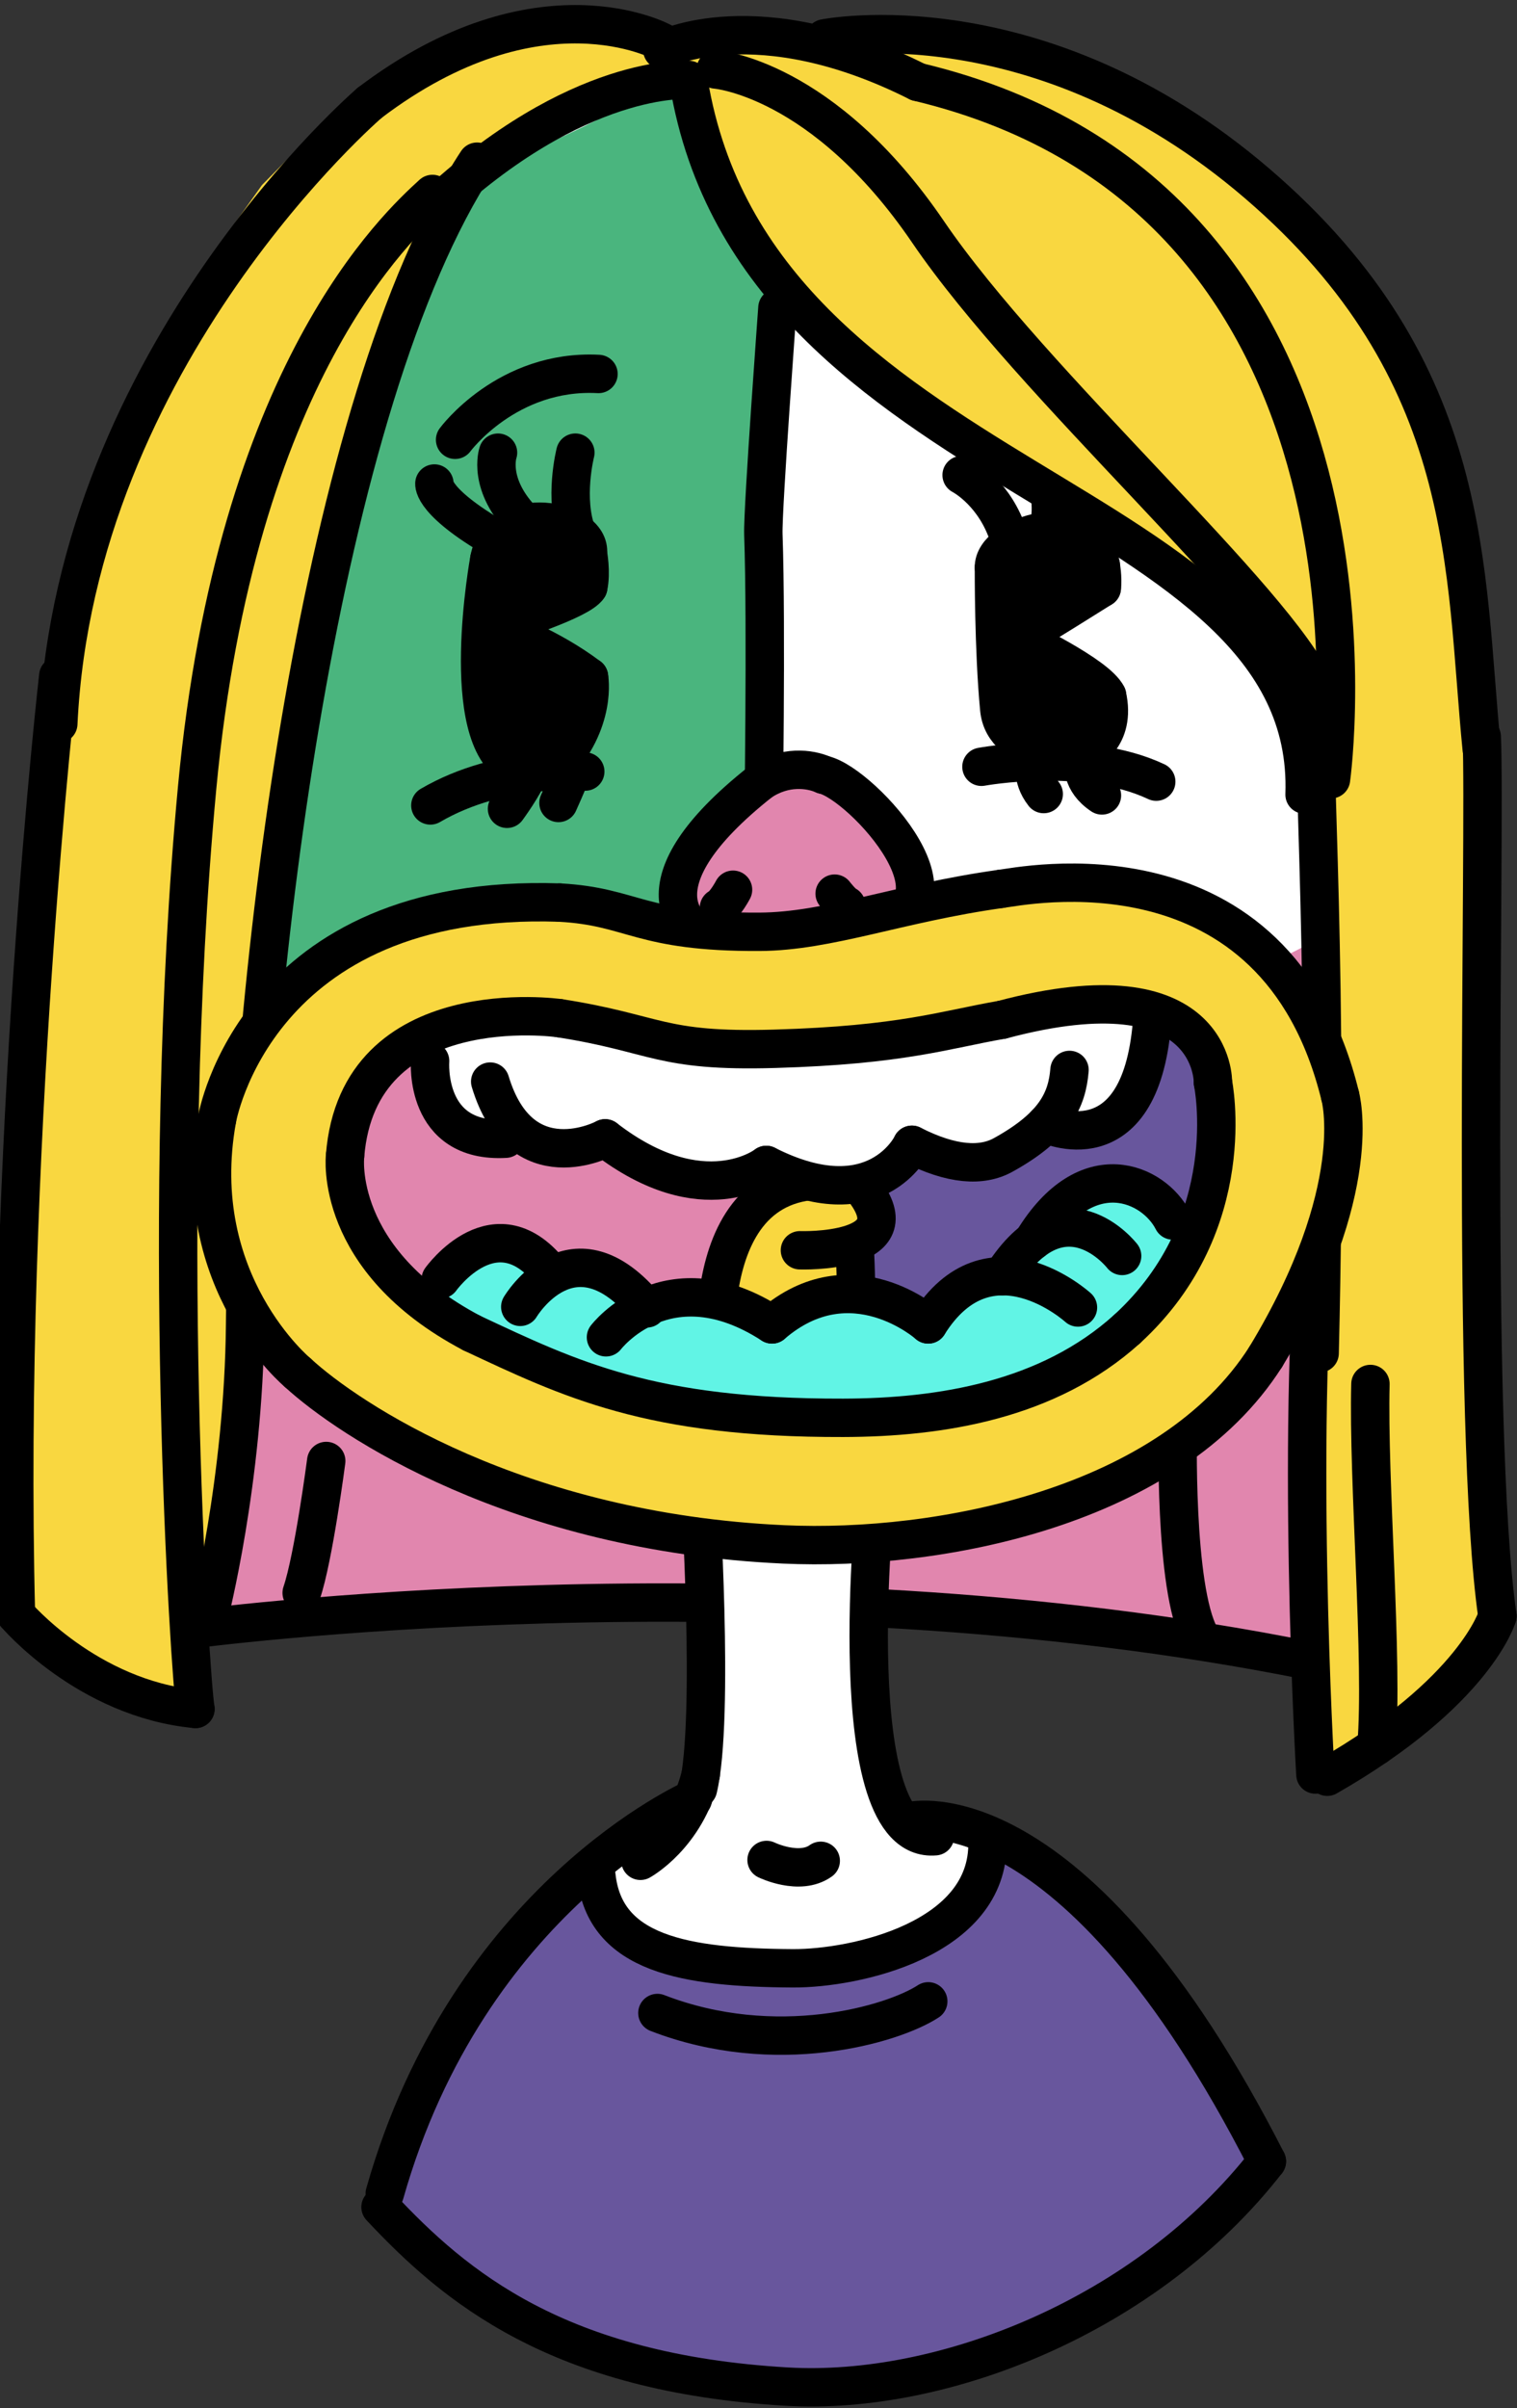 <svg version="1.1" xmlns="http://www.w3.org/2000/svg" xmlns:xlink="http://www.w3.org/1999/xlink" x="0px" y="0px"
	 viewBox="0 0 336 533.333" style="enable-background:new 0 0 336 533.333;" xml:space="preserve">
<rect x="0" y="0" width="336" height="533.333" fill="#333333" stroke="none"/>
<g id="n3601">
	<g>
		<polygon style="fill-rule:evenodd;clip-rule:evenodd;fill:#F9D740;" points="41.38,350.487 48.16,351.39 50.376,340.073 
			52.433,325.021 53.771,308.932 54.335,289.345 54.964,266.485 56.199,242.994 57.931,220.243 60.642,193.652 64.068,167.703 
			68.045,143.676 72.423,122.087 77.812,100.386 82.896,83.569 91.548,61.053 95.857,52.133 89.972,49.809 83.632,56.753 
			74.726,67.351 65.927,82.832 59.507,98.029 54.851,113.667 50.629,129.669 48.05,143.385 44.757,164.071 42.939,182.633 
			41.843,197.333 40.937,212.968 40.129,232.553 39.587,256.037 39.455,278.228 39.66,300.415 40,316.085 40.472,331.083 
			40.879,341.196 41.38,350.487 		"/>
		<path style="fill-rule:evenodd;clip-rule:evenodd;fill:#E186AE;" d="M61.746,184.579l-1.703,14.341l-1.564,15.959l-1.793,20.984
			l-1.104,18.877l-0.744,15.037l-0.502,19.569l-0.564,19.587l-1.338,16.089l-1.512,11.622L48.16,351.39l-6.719,0.262l0.252,9.285
			l17.801-2.342l30.059-2.814l30.377-1.699l33.828-0.595l26.994,0.537l29.748,1.709l27.588,2.732l20.332,2.796l13.648,2.286
			l18.125,1.856l-0.531-21.253l-0.059-30.665l0.892-25.931l1.863-26.625l0.58-21.834l0.586-25.807l0.246-18.942l-0.033-10.925
			c0,0-29.401-19.049-87.438-15.792c-10.86,0.609-45.267,3.906-56.814,3.675C118.142,170.673,92.35,195.526,61.746,184.579
			L61.746,184.579z"/>
		<path style="fill-rule:evenodd;clip-rule:evenodd;fill:#FFFFFF;" d="M155.412,18.702L155.412,18.702l6.947,49.256l101.718,2.519
			l24.579,98.555l1.494,14.264l0.555,19.465l0.033,5.828c0,0-39.041,22.092-85.857,24.986c-12.095,0.747-16.604,9.242-22.805,9.731
			c-11.638,0.918-16.119-6.126-28.645-6.876c-5.712-0.342-4.978-2.107-20.323-2.12c-24.722-0.021-85.677,44.12-74.361-24.387
			c-5.698,34.498,2.727-22.475,2.727-22.475l3.572-24.52l5.453-30.207l5.111-22.801l6.957-24.88l5.982-17.042l9.314-20.111
			l-2.635-2.931c0,0,5.316-4.12,7.441-5.967c2.127-1.847,16.353-10.662,16.353-10.662l10.787-4.013l14.059-2.962l6.291-0.398
			L155.412,18.702L155.412,18.702z"/>
		<g>
			<defs>
				<polygon id="SVGID_1_" points="54.008,291.957 58.426,283.273 67.344,271.737 81.943,263.056 93.252,256.51 109.412,254.936 
					124.033,256.943 135.568,257.754 130.17,240.944 134.273,226.562 145.919,213.927 161.55,203.11 173.381,201.036 
					184.845,207.629 198.937,221.46 206.536,234.967 209.535,243.929 205.618,253.019 206.261,256.752 220.893,253.399 
					236.211,251.996 254.478,253.858 270.491,260.199 280.437,267.856 289.346,279.239 294.164,288.867 297.631,284.144 
					296.35,269.658 291.477,253.973 285.857,244.924 289.707,228.089 293.555,200.803 294.804,172.579 293.466,147.993 
					289.437,123.124 281.629,96.965 270.646,73.652 257.036,53.898 236.735,35.35 214.677,24.6 192.239,20.226 170.43,28.096 
					147.763,18.763 129.245,28.05 109.458,37.47 99.763,49.429 88.548,67.997 81.763,99.429 73.068,126.148 67.793,147.702 
					67.097,169.429 64.068,189.532 63.763,208.096 60.042,225.398 60.43,244.096 55.209,254.309 53.799,263.457 56.199,276.037 
					54.43,286.096 54.008,291.957 				"/>
			</defs>
			<clipPath id="SVGID_2_">
				<use xlink:href="#SVGID_1_"  style="overflow:visible;"/>
			</clipPath>
			<path style="clip-path:url(#SVGID_2_);fill-rule:evenodd;clip-rule:evenodd;fill:#4AB57E;" d="M56.539,231.853
				c0,0,3.149-27.71,6.927-54.789c3.779-27.08,13.855-97.613,29.599-122.174S115.737,25.92,134,20.252s17.004-8.187,20.782,3.779
				s20.152,44.083,20.152,44.083l-5.038,91.945l0.63,48.492l-64.866,6.298L56.539,231.853z"/>
		</g>
		<path style="fill-rule:evenodd;clip-rule:evenodd;fill:#E186AE;" d="M65.363,280.076c0,0-13.5-17.5-4.5-32.5c9-15,19-28,43.5-34
			s73,2.5,73,2.5l0.5,114.5c0,0-31.5-0.5-53.5-11.5S65.363,280.076,65.363,280.076z"/>
		<path style="fill-rule:evenodd;clip-rule:evenodd;fill:#68569D;" d="M214.363,326.576c9.5-1.5,49.5-1,62-35.5s19.5-44.5,6.5-60.5
			s-25.5-26.5-58-20.5s-49.5,6.5-49.5,6.5l2.5,114L214.363,326.576z"/>
		
			<path style="fill-rule:evenodd;clip-rule:evenodd;fill:none;stroke:#000000;stroke-width:8.504;stroke-linecap:round;stroke-linejoin:round;stroke-miterlimit:22.926;" d="
			M172.185,68.266c0.201-2.583-3.304,44.555-3.108,50.08c0.715,20.222,0,65.786,0,65.786"/>
		
			<path style="fill:none;stroke:#000000;stroke-width:8.504;stroke-linecap:round;stroke-linejoin:round;stroke-miterlimit:22.926;" d="
			M41.693,360.937c0,0,128.184-17.387,248.559,6.929"/>
		
			<path style="fill:none;stroke:#000000;stroke-width:8.504;stroke-linecap:round;stroke-linejoin:round;stroke-miterlimit:22.926;" d="
			M260.88,315.895c0,0-0.92,35.854,4.977,46.567"/>
		
			<path style="fill:none;stroke:#000000;stroke-width:8.504;stroke-linecap:round;stroke-linejoin:round;stroke-miterlimit:22.926;" d="
			M72.255,323.565c0,0-2.812,21.542-5.438,29.212"/>
		<g>
			<polygon style="fill-rule:evenodd;clip-rule:evenodd;" points="111.931,168.314 109.394,164.762 107.466,158.967 
				106.487,151.449 106.373,143.593 106.956,134.487 107.945,126.504 109.467,120.736 112.419,117.498 118.844,115.546 
				126.239,117.045 129.379,119.553 130.368,123.517 130.479,128.964 128.095,131.781 119.838,135.432 112.661,137.923 
				112.916,140.203 118.984,142.904 125.71,146.638 130.458,149.892 130.44,154.812 129.183,159.894 127.371,163.817 
				123.714,168.941 120.54,170.931 116.981,171.299 111.931,168.314 			"/>
			<polygon style="fill-rule:evenodd;clip-rule:evenodd;" points="220.402,141.357 220.223,134.28 220.151,127.288 221.303,122.613 
				225.447,119.454 234.099,117.581 240.924,119.168 243.796,125.108 243.059,130.836 235.039,135.843 228.548,139.824 
				228.785,142.769 235.235,146.263 242.869,151.389 245.206,154.05 245.591,158.092 245.131,160.765 243.519,163.856 
				240.495,166.355 237.21,168.796 231.052,167.619 224.529,163.129 221.321,156.986 220.7,148.38 220.402,141.357 			"/>
			
				<path style="fill:none;stroke:#000000;stroke-width:8.504;stroke-linecap:round;stroke-linejoin:round;stroke-miterlimit:22.926;" d="
				M100.8,97.4c0,0,11.513-15.652,31.758-14.58"/>
			
				<path style="fill:none;stroke:#000000;stroke-width:8.504;stroke-linecap:round;stroke-linejoin:round;stroke-miterlimit:22.926;" d="
				M127.434,100.25c0,0-2.62,10.276,0.433,18.096"/>
			
				<path style="fill:none;stroke:#000000;stroke-width:8.504;stroke-linecap:round;stroke-linejoin:round;stroke-miterlimit:22.926;" d="
				M110.305,100.255c0,0-2.504,7.154,5.941,15.517"/>
			
				<path style="fill:none;stroke:#000000;stroke-width:8.504;stroke-linecap:round;stroke-linejoin:round;stroke-miterlimit:22.926;" d="
				M96.214,107.082c0,0-0.752,4.256,15.369,13.254"/>
			
				<path style="fill:none;stroke:#000000;stroke-width:8.504;stroke-linecap:round;stroke-linejoin:round;stroke-miterlimit:22.926;" d="
				M130.214,122.555c0.867-7.504-19.423-11.571-21.841,1.324"/>
			
				<path style="fill:none;stroke:#000000;stroke-width:8.504;stroke-linecap:round;stroke-linejoin:round;stroke-miterlimit:22.926;" d="
				M112.661,137.923c0,0,15.884-5.006,17.635-7.903"/>
			
				<path style="fill:none;stroke:#000000;stroke-width:8.504;stroke-linecap:round;stroke-linejoin:round;stroke-miterlimit:22.926;" d="
				M130.214,122.555c0,0,0.82,4.182,0.082,7.464"/>
			
				<path style="fill:none;stroke:#000000;stroke-width:8.504;stroke-linecap:round;stroke-linejoin:round;stroke-miterlimit:22.926;" d="
				M108.373,123.88c0,0-7.243,39.432,5.578,45.859"/>
			
				<path style="fill:none;stroke:#000000;stroke-width:8.504;stroke-linecap:round;stroke-linejoin:round;stroke-miterlimit:22.926;" d="
				M130.458,149.892c0,0,1.943,9.958-7.694,20.089"/>
			
				<path style="fill:none;stroke:#000000;stroke-width:8.504;stroke-linecap:round;stroke-linejoin:round;stroke-miterlimit:22.926;" d="
				M111.545,139.687c0,0,10.003,3.471,18.913,10.205"/>
			
				<path style="fill:none;stroke:#000000;stroke-width:8.504;stroke-linecap:round;stroke-linejoin:round;stroke-miterlimit:22.926;" d="
				M129.629,170.878c0,0-18.299-1.85-34.31,7.502"/>
			
				<path style="fill:none;stroke:#000000;stroke-width:8.504;stroke-linecap:round;stroke-linejoin:round;stroke-miterlimit:22.926;" d="
				M123.697,177.832c0,0,2.099-4.643,3.018-7.095"/>
			
				<path style="fill:none;stroke:#000000;stroke-width:8.504;stroke-linecap:round;stroke-linejoin:round;stroke-miterlimit:22.926;" d="
				M112.297,179.126c0,0,3.816-5.209,4.684-7.827"/>
			
				<path style="fill:none;stroke:#000000;stroke-width:8.504;stroke-linecap:round;stroke-linejoin:round;stroke-miterlimit:22.926;" d="
				M212.992,105.217c0,0,6.411,3.275,9.802,11.839"/>
			
				<path style="fill:none;stroke:#000000;stroke-width:8.504;stroke-linecap:round;stroke-linejoin:round;stroke-miterlimit:22.926;" d="
				M227.417,98.885c0,0,7.294,7.756,4.837,18.03"/>
			
				<path style="fill:none;stroke:#000000;stroke-width:8.504;stroke-linecap:round;stroke-linejoin:round;stroke-miterlimit:22.926;" d="
				M249.581,108.292c0,0-2.168,7.773-9.619,11.38"/>
			
				<path style="fill:none;stroke:#000000;stroke-width:8.504;stroke-linecap:round;stroke-linejoin:round;stroke-miterlimit:22.926;" d="
				M217.381,169.82c0,0,22.776-4.209,38.713,3.293"/>
			
				<path style="fill:none;stroke:#000000;stroke-width:8.504;stroke-linecap:round;stroke-linejoin:round;stroke-miterlimit:22.926;" d="
				M240.039,169.023c0,0-0.75,3.966,4.029,7.141"/>
			
				<path style="fill:none;stroke:#000000;stroke-width:8.504;stroke-linecap:round;stroke-linejoin:round;stroke-miterlimit:22.926;" d="
				M229.435,168.682c0,0-1.254,3.349,1.74,7.175"/>
			
				<path style="fill:none;stroke:#000000;stroke-width:8.504;stroke-linecap:round;stroke-linejoin:round;stroke-miterlimit:22.926;" d="
				M220.15,125.71c-0.269-7.113,20.35-13.786,23.646-0.602"/>
			
				<path style="fill:none;stroke:#000000;stroke-width:8.504;stroke-linecap:round;stroke-linejoin:round;stroke-miterlimit:22.926;" d="
				M244.035,130.223c0,0-15.031,9.462-18.105,11.131"/>
			
				<path style="fill:none;stroke:#000000;stroke-width:8.504;stroke-linecap:round;stroke-linejoin:round;stroke-miterlimit:22.926;" d="
				M243.796,125.108c0,0,0.532,2.863,0.239,5.115"/>
			
				<path style="fill:none;stroke:#000000;stroke-width:8.504;stroke-linecap:round;stroke-linejoin:round;stroke-miterlimit:22.926;" d="
				M220.15,125.71c0,0-0.083,18.142,1.172,31.277c0.515,5.394,4.865,7.506,9.731,10.632"/>
			
				<path style="fill:none;stroke:#000000;stroke-width:8.504;stroke-linecap:round;stroke-linejoin:round;stroke-miterlimit:22.926;" d="
				M225.93,141.354c0,0,17.087,8.11,19.276,12.696"/>
			
				<path style="fill:none;stroke:#000000;stroke-width:8.504;stroke-linecap:round;stroke-linejoin:round;stroke-miterlimit:22.926;" d="
				M240.495,166.355c0,0,6.807-2.973,4.711-12.305"/>
		</g>
		<g>
			<path style="fill-rule:evenodd;clip-rule:evenodd;fill:#F9D740;" d="M43.285,378.48l-1.275-15.735l-1.258-24.516l-1.002-32.916
				l-0.273-37.857l0.812-39.528l2.043-37.542l3.779-36.676l5.445-28.986l7.951-26.695l8.162-18.685l9.625-15.647l12.678-13.888
				l5.885,2.324l6.303-10.81l-1.881-1.897l10.783-7.242l13.98-6.922l15.533-4.46c0,0,3.293,0.523,12.584-0.694
				c-2.191,42.376,135.496,129.753,135.496,129.753l2.478-4.629l1.783,12.862l0.77,17.66l0.1,15.331l-0.262,22.203l-0.516,23.188
				l-0.65,24.453l-1.348,16.669l-1.033,19.91l-0.375,15.976l-0.02,24.799l0.359,19.287l0.5,15.665l0.906,19.77l5.352-1.103
				l8.176-5.23l11.074-8.574l8.088-8.132l6.484-9.394l-0.951-6.543l-1.529-18.336l-0.842-24.474l-0.238-21.564l0.15-35.576
				l0.475-33.3l0.605-36.214l-0.512-26.793l-1.77-20.897l-1.629-13.71l-2.791-14.608l-7.619-22.306l-10.422-18.125l-15.582-18.189
				l-17.883-15.029l-16.604-10.213l-22.068-9.228L204.91,9.689l-17.393-0.998l-11.389,0.727l-11.082,1.085l-9.422-0.043l-8.934,0.59
				l-13.285-3.331L120.134,7.84l-14.262,3.221l-12.475,5.325L81.91,23.372l-7.469,3.57l-7.334,4.845l-9.076,9.185L47.281,56.1
				l-9.684,17.706l-8.494,18.988l-6.289,16.348l-5.965,17.492l-3.469,11.15l-1.971,6.676l1.5,5.222l-1.418,13.73l-1.402,15.165
				l-1.445,17.423l-1.072,14.382l-0.918,13.678l-1.141,19.52l-0.807,16.64l-0.752,19.68l-0.471,17.561l-0.277,18.635L3.17,332.405
				l0.111,12.404l0.254,12.783l5.742,5.577l8.129,6.03l11.529,5.857L43.285,378.48L43.285,378.48z"/>
			
				<path style="fill:none;stroke:#000000;stroke-width:8.504;stroke-linecap:round;stroke-linejoin:round;stroke-miterlimit:22.926;" d="
				M152.538,18.149c14.909,90.221,138.787,90.795,136.412,157.83"/>
			
				<path style="fill:none;stroke:#000000;stroke-width:8.504;stroke-linecap:round;stroke-linejoin:round;stroke-miterlimit:22.926;" d="
				M303.537,306.511c-0.562,21.542,2.869,61.261,1.34,80.16"/>
			
				<path style="fill:none;stroke:#000000;stroke-width:8.504;stroke-linecap:round;stroke-linejoin:round;stroke-miterlimit:22.926;" d="
				M146.691,11.05c0,0,20.915-10.863,56.594,7.099"/>
			
				<path style="fill:none;stroke:#000000;stroke-width:8.504;stroke-linecap:round;stroke-linejoin:round;stroke-miterlimit:22.926;" d="
				M294.804,172.579c0,0,18.013-128.272-91.52-154.431"/>
			
				<path style="fill:none;stroke:#000000;stroke-width:8.504;stroke-linecap:round;stroke-linejoin:round;stroke-miterlimit:22.926;" d="
				M158.529,15.392c0,0,23.751,1.761,47.053,36.007c22.899,33.654,77.469,81.718,85.78,101.186"/>
		</g>
		
			<path style="fill:none;stroke:#000000;stroke-width:8.504;stroke-linecap:round;stroke-linejoin:round;stroke-miterlimit:22.926;" d="
			M95.785,42.955c-7.565,6.938-43.5,39.493-52.125,131.534s-1.5,197.464-0.375,203.991"/>
		
			<path style="fill:none;stroke:#000000;stroke-width:8.504;stroke-linecap:round;stroke-linejoin:round;stroke-miterlimit:22.926;" d="
			M3.535,357.591c0,0,15.75,18.604,39.75,20.889"/>
		
			<path style="fill:none;stroke:#000000;stroke-width:8.504;stroke-linecap:round;stroke-linejoin:round;stroke-miterlimit:22.926;" d="
			M12.91,149.683c0,0-12,105.423-9.375,207.908"/>
		
			<path style="fill:none;stroke:#000000;stroke-width:8.504;stroke-linecap:round;stroke-linejoin:round;stroke-miterlimit:22.926;" d="
			M81.91,22.746c0,0-65.125,55.79-69,137.551"/>
		
			<path style="fill:none;stroke:#000000;stroke-width:8.504;stroke-linecap:round;stroke-linejoin:round;stroke-miterlimit:22.926;" d="
			M146.691,9.328c0,0-27.281-15.016-64.781,13.418"/>
		
			<path style="fill:none;stroke:#000000;stroke-width:8.504;stroke-linecap:round;stroke-linejoin:round;stroke-miterlimit:22.926;" d="
			M152.538,17.702c0,0-24.503-1.874-56.753,28.501"/>
		
			<path style="fill:none;stroke:#000000;stroke-width:8.504;stroke-linecap:round;stroke-linejoin:round;stroke-miterlimit:22.926;" d="
			M46.285,357.907c0,0,7.695-29.818,8.006-64.624c0.674-75.78,16.656-204.591,51.379-257.477"/>
		
			<path style="fill:none;stroke:#000000;stroke-width:8.504;stroke-linecap:round;stroke-linejoin:round;stroke-miterlimit:22.926;" d="
			M291.349,393.004c0,0-4.688-79.801,0.938-129.412"/>
		
			<path style="fill:none;stroke:#000000;stroke-width:8.504;stroke-linecap:round;stroke-linejoin:round;stroke-miterlimit:22.926;" d="
			M291.363,152.585c-0.854,15.513,2.99,60.869,0.924,147.118"/>
		
			<path style="fill:none;stroke:#000000;stroke-width:8.504;stroke-linecap:round;stroke-linejoin:round;stroke-miterlimit:22.926;" d="
			M331.662,357.918c0,0-4.875,16.809-37.688,35.576"/>
		
			<path style="fill:none;stroke:#000000;stroke-width:8.504;stroke-linecap:round;stroke-linejoin:round;stroke-miterlimit:22.926;" d="
			M331.662,357.918c-6-41.288-2.531-173.229-3.471-194.771"/>
		
			<path style="fill:none;stroke:#000000;stroke-width:8.504;stroke-linecap:round;stroke-linejoin:round;stroke-miterlimit:22.926;" d="
			M182.624,8.497c0,0,47.265-9.53,95.827,32.141c48.562,41.669,45.803,85.813,49.74,125.298"/>
	</g>
</g>
<g id="n3602">
	<g>
		<path style="fill-rule:evenodd;clip-rule:evenodd;fill:#68569D;" d="M132.099,415.487c-1.512-1.778,1.996,7.083,1.996,7.083
			l5.541,6.42l9.604,4.325l15.551,1.187l14.81,1.278l17.104-3.407l11.545-5.618l8.24-8.974l3.053-11.176l9.697,5.462l9.59,7.588
			l9.672,9.83l7.918,9.704l7.922,11.253l7.781,12.622l5.15,9.248l3.326,6.362l-9.121,10.387l-12.508,11.08l-17.723,11.648
			l-15.479,7.372l-20.555,6.505l-18.695,2.816l-21.367-0.653l-15.238-2.247l-19.793-5.4l-12.732-5.5l-12.297-7.38l-12.428-10.096
			l-8.379-8.407l3.326-10.709l5.08-13.115l7.498-14.752l8.775-13.346l10.344-12.413L132.099,415.487L132.099,415.487z"/>
		<path style="fill-rule:evenodd;clip-rule:evenodd;fill:#FFFFFF;" d="M154.974,328.799c0,0,20.932-15.077,39,2.25
			c-0.424,4.209-0.781,8.521-0.781,8.521l-0.641,18.631l-0.131,10.495l0.207,6.897l1.199,12.036l2.195,9.091l3.285,6.339
			l5.418,3.511l4.049-3.223l7.498,1.937l2.412,4.461l-2.195,8.035l-5.391,6.752l-7.992,5.221l-11.695,4.155l-17.615,1.993
			l-11.988-1.628l-12.568-0.959l-12.375-7.535l-4.539-8.02l-0.213-5.328l7.977-6.067l7.621-4.895l6.889-5.296l1.406-11.008
			l0.363-13.103l-0.207-12.925l-0.553-20.098L154.974,328.799L154.974,328.799z"/>
		
			<path style="fill:none;stroke:#000000;stroke-width:8.504;stroke-linecap:round;stroke-linejoin:round;stroke-miterlimit:22.926;" d="
			M153.474,398.425c0,0-49.687,21.75-68.25,87.375"/>
		
			<path style="fill:none;stroke:#000000;stroke-width:8.504;stroke-linecap:round;stroke-linejoin:round;stroke-miterlimit:22.926;" d="
			M201.661,403.3c0,0,36-8.812,78.938,75.375"/>
		
			<path style="fill:none;stroke:#000000;stroke-width:8.504;stroke-linecap:round;stroke-linejoin:round;stroke-miterlimit:22.926;" d="
			M169.786,411.925c0,0,7.312,3.562,12,0.188"/>
		
			<path style="fill:none;stroke:#000000;stroke-width:8.504;stroke-linecap:round;stroke-linejoin:round;stroke-miterlimit:22.926;" d="
			M145.606,445.819c26.214,10.147,52.069,2.593,59.993-2.582"/>
		
			<path style="fill:none;stroke:#000000;stroke-width:8.504;stroke-linecap:round;stroke-linejoin:round;stroke-miterlimit:22.926;" d="
			M141.849,412.112c0,0,10.1-5.507,13.369-19.161"/>
		
			<path style="fill:none;stroke:#000000;stroke-width:8.504;stroke-linecap:round;stroke-linejoin:round;stroke-miterlimit:22.926;" d="
			M154.974,328.799c0,0,3.375,51.813-0.375,67.375"/>
		
			<path style="fill:none;stroke:#000000;stroke-width:8.504;stroke-linecap:round;stroke-linejoin:round;stroke-miterlimit:22.926;" d="
			M193.974,331.049c0,0-8.25,77.5,13.125,75.625"/>
		
			<path style="fill:none;stroke:#000000;stroke-width:8.504;stroke-linecap:round;stroke-linejoin:round;stroke-miterlimit:22.926;" d="
			M132.099,415.487c1.873,17.25,19.545,20.298,43.5,20.432c13.877,0.077,43.482-6.424,43.125-27.932"/>
		
			<path style="fill:none;stroke:#000000;stroke-width:8.504;stroke-linecap:round;stroke-linejoin:round;stroke-miterlimit:22.926;" d="
			M84.284,488.8c16.5,17.626,39.178,36.798,89.988,39.764c34.533,2.017,79.777-15.742,106.326-49.889"/>
	</g>
</g>
<g id="n3603">
	<g>
		<path style="fill-rule:evenodd;clip-rule:evenodd;fill:#F9D740;" d="M158.894,303.136l1.773-24.262l3.276-9.317l6.141-5.953
			l11.694-0.431l7.864,0.398l3.969,3.948c0,0,1.582,6.488,0.649,5.99c-0.934-0.498-4.918,3.325-4.918,3.325l0.976,6.792
			l-0.841,17.108l-8.438,2.681l-9.827,5.163l-6.13-3.373L158.894,303.136L158.894,303.136z"/>
		
			<path style="fill:none;stroke:#000000;stroke-width:8.504;stroke-linecap:round;stroke-linejoin:round;stroke-miterlimit:22.926;" d="
			M177.175,276.898c0,0,25.448,0.894,13.998-13.576"/>
		
			<path style="fill:none;stroke:#000000;stroke-width:8.504;stroke-linecap:round;stroke-linejoin:round;stroke-miterlimit:22.926;" d="
			M189.342,276.833c0,0,0.979,20.017-0.478,23.919"/>
		
			<path style="fill:none;stroke:#000000;stroke-width:8.504;stroke-linecap:round;stroke-linejoin:round;stroke-miterlimit:22.926;" d="
			M158.894,303.136c0,0-6.03-48.649,30.97-40.882"/>
	</g>
</g>
<g id="n3604">
	<g>
		<g>
			<path style="fill-rule:evenodd;clip-rule:evenodd;fill:#E186AE;" d="M153.702,205.705l-3.482-6.325l1.051-6.594l4.735-7.762
				l5.856-6.243l6.556-5.625l6.819-2.579l7.205,1.021l5.401,2.934l5.715,5.143l4.402,5.322l3.382,5.89l1.338,6.002l-1.106,3.787
				l-4.307,3.352l-5.477,1.33C191.791,205.359,169.943,212.483,153.702,205.705L153.702,205.705z"/>
			
				<path style="fill:none;stroke:#000000;stroke-width:8.504;stroke-linecap:round;stroke-linejoin:round;stroke-miterlimit:22.926;" d="
				M153.702,205.705c0,0-14.37-9.521,14.716-32.548"/>
			
				<path style="fill:none;stroke:#000000;stroke-width:8.504;stroke-linecap:round;stroke-linejoin:round;stroke-miterlimit:22.926;" d="
				M182.441,171.599c8.483,1.904,34.972,30.644,9.349,33.76"/>
			
				<path style="fill:none;stroke:#000000;stroke-width:8.504;stroke-linecap:round;stroke-linejoin:round;stroke-miterlimit:22.926;" d="
				M182.441,171.599c-3.117-1.384-8.657-2.078-14.024,1.558"/>
			
				<path style="fill:none;stroke:#000000;stroke-width:8.504;stroke-linecap:round;stroke-linejoin:round;stroke-miterlimit:22.926;" d="
				M184.865,197.914c0,0,1.731,2.251,2.597,2.597"/>
			
				<path style="fill:none;stroke:#000000;stroke-width:8.504;stroke-linecap:round;stroke-linejoin:round;stroke-miterlimit:22.926;" d="
				M162.358,197.049c0,0-1.731,3.289-3.116,3.982"/>
		</g>
		<path style="fill-rule:evenodd;clip-rule:evenodd;fill:#F9D740;" d="M296.309,240.667l-3.833-11.053l-7.126-12.38l-11.118-10.963
			l-15.581-7.713l-15.119-2.832l-14.813,0.198l-16.85,2.551l-12.562,2.658l-17.163,3.446l-13.947,1.787l-15.963-0.851l-14.73-3.321
			l-15.204-1.38l-11.633-0.666l-13.418,1.957l-19.682,7.3l-12.686,9.274l-10.412,13.16l-5.632,12.935l-1.861,14.186l1.123,12.767
			l3.822,12.325l6.751,11.816l9.95,10.467l14.443,9.997l13.59,7.223l19.962,8.032l18.62,5.26l18.016,3.323l17.767,1.737
			l19.756-0.013l19.875-2.314l15.485-3.489l13.688-4.591l10.901-4.989l12.205-7.622l9.731-8.578l7.685-9.807l5.794-10.383
			l5.079-11.192l4.509-14.23l1.666-10.597L296.309,240.667z M264.747,275.391c-11,16.333-25.667,37.667-60,38
			c-34.333,0.333-65.667,2-89.333-12.667c-23.667-14.667-43.333-23-39-52.667c0,0,2.667-20,21-21.333
			c18.333-1.333,42.667,6.667,56.667,6s65.333-5.667,81-9.333c15.667-3.667,28.667-2.333,31.667,7.667
			S275.747,259.058,264.747,275.391z"/>
		<polygon style="fill-rule:evenodd;clip-rule:evenodd;fill:#FFFFFF;" points="93.871,229.549 95.264,234.986 95.728,241.43 
			99.399,248.153 106.071,252.538 111.974,252.188 120.316,255.319 130.094,253.796 134.036,252.111 143.297,257.932 
			153.56,261.183 164.516,261.642 169.545,258.13 178.71,261.511 190.056,262.113 196.044,259.759 202.837,253.966 209.097,256.433 
			218.195,257.188 224.669,255.577 228.611,252.468 235.909,254.04 242.994,252.599 247.378,249.264 251.877,240.916 
			253.631,232.206 255.154,226.59 245.797,223.972 238.276,223.644 225.161,225.177 212.901,227.619 196.92,230.42 179.75,231.945 
			162.511,232.323 147.491,230.699 135.063,227.645 119.025,225.112 105.748,225.936 93.871,229.549 		"/>
		<polygon style="fill-rule:evenodd;clip-rule:evenodd;fill:#61F4E5;" points="94.443,288.88 97.619,283.328 103.619,276.512 
			110.615,273.272 117.332,274.184 120.81,276.192 122.322,282.356 129.32,282.642 134.784,285.57 140.274,290.979 148.026,287.85 
			156.766,287.599 164.867,289.987 170.996,293.317 175.867,289.725 184.209,286.208 193.359,285.862 199.541,287.703 
			203.427,289.928 210.391,285.559 217.17,282.683 221.228,276.763 226.69,272.606 234.02,264.757 240.391,261.883 249.405,262.227 
			256.494,266.189 259.774,270.306 264.077,274.469 260.889,280.616 254.789,289.054 246.378,297.101 238.774,302.271 
			228.66,307.145 214.641,311.31 198.954,313.534 186.766,314.005 168.447,313.442 155.334,312.088 142.106,309.605 126.717,304.93 
			110.37,297.979 99.592,292.421 94.443,288.88 		"/>
		
			<path style="fill:none;stroke:#000000;stroke-width:8.504;stroke-linecap:round;stroke-linejoin:round;stroke-miterlimit:22.926;" d="
			M95.264,234.986c0,0-1.427,18.247,16.71,17.202"/>
		
			<path style="fill:none;stroke:#000000;stroke-width:8.504;stroke-linecap:round;stroke-linejoin:round;stroke-miterlimit:22.926;" d="
			M134.036,252.111c0,0-18.64,10.002-25.461-12.574"/>
		
			<path style="fill:none;stroke:#000000;stroke-width:8.504;stroke-linecap:round;stroke-linejoin:round;stroke-miterlimit:22.926;" d="
			M111.027,248.722"/>
		
			<path style="fill:none;stroke:#000000;stroke-width:8.504;stroke-linecap:round;stroke-linejoin:round;stroke-miterlimit:22.926;" d="
			M169.728,257.997c0,0-13.951,10.881-35.692-5.887"/>
		
			<path style="fill:none;stroke:#000000;stroke-width:8.504;stroke-linecap:round;stroke-linejoin:round;stroke-miterlimit:22.926;" d="
			M201.978,253.538c0,0-7.972,16.768-32.25,4.46"/>
		
			<path style="fill:none;stroke:#000000;stroke-width:8.504;stroke-linecap:round;stroke-linejoin:round;stroke-miterlimit:22.926;" d="
			M236.886,236.959c-0.544,6.6-3.175,12.465-14.712,18.836c-4.735,2.614-11.376,2.236-20.196-2.257"/>
		
			<path style="fill:none;stroke:#000000;stroke-width:8.504;stroke-linecap:round;stroke-linejoin:round;stroke-miterlimit:22.926;" d="
			M231.646,248.888c0,0,20.79,9.99,23.508-22.298"/>
		
			<path style="fill:none;stroke:#000000;stroke-width:8.504;stroke-linecap:round;stroke-linejoin:round;stroke-miterlimit:22.926;" d="
			M134.217,296.171c0,0,13.588-17.838,36.779-2.854"/>
		
			<path style="fill:none;stroke:#000000;stroke-width:8.504;stroke-linecap:round;stroke-linejoin:round;stroke-miterlimit:22.926;" d="
			M205.583,293.317c0,0-17.012-15.162-34.586,0"/>
		
			<path style="fill:none;stroke:#000000;stroke-width:8.504;stroke-linecap:round;stroke-linejoin:round;stroke-miterlimit:22.926;" d="
			M238.757,289.571c0,0-19.646-17.863-33.174,3.746"/>
		
			<path style="fill:none;stroke:#000000;stroke-width:8.504;stroke-linecap:round;stroke-linejoin:round;stroke-miterlimit:22.926;" d="
			M248.541,278.154c0,0-12.972-16.794-26.544,4.482"/>
		
			<path style="fill:none;stroke:#000000;stroke-width:8.504;stroke-linecap:round;stroke-linejoin:round;stroke-miterlimit:22.926;" d="
			M259.774,270.306c-4.167-8.206-19.02-15.146-30.991,4.531"/>
		
			<path style="fill:none;stroke:#000000;stroke-width:8.504;stroke-linecap:round;stroke-linejoin:round;stroke-miterlimit:22.926;" d="
			M97.619,283.328c0,0,12.301-17.328,24.703-0.972"/>
		
			<path style="fill:none;stroke:#000000;stroke-width:8.504;stroke-linecap:round;stroke-linejoin:round;stroke-miterlimit:22.926;" d="
			M115.235,289.429c0,0,11.648-19.665,28.056,0.333"/>
		
			<path style="fill:none;stroke:#000000;stroke-width:8.504;stroke-linecap:round;stroke-linejoin:round;stroke-miterlimit:22.926;" d="
			M48.075,247.881c0,0,8.515-50.304,75.914-47.985"/>
		
			<path style="fill:none;stroke:#000000;stroke-width:8.504;stroke-linecap:round;stroke-linejoin:round;stroke-miterlimit:22.926;" d="
			M221.643,196.863c4.333-0.483,60.876-12.665,75.189,45.844"/>
		
			<path style="fill:none;stroke:#000000;stroke-width:8.504;stroke-linecap:round;stroke-linejoin:round;stroke-miterlimit:22.926;" d="
			M123.988,199.895c16.306,0.892,17.612,6.593,44.209,6.471c15.37-0.07,30.659-6.307,53.446-9.503"/>
		
			<path style="fill:none;stroke:#000000;stroke-width:8.504;stroke-linecap:round;stroke-linejoin:round;stroke-miterlimit:22.926;" d="
			M66.011,304.071c0,0-24.459-20.157-17.937-56.19"/>
		
			<path style="fill:none;stroke:#000000;stroke-width:8.504;stroke-linecap:round;stroke-linejoin:round;stroke-miterlimit:22.926;" d="
			M296.832,242.707c0,0,5.979,20.692-16.487,57.796"/>
		
			<path style="fill:none;stroke:#000000;stroke-width:8.504;stroke-linecap:round;stroke-linejoin:round;stroke-miterlimit:22.926;" d="
			M66.011,304.071c11.052,10.167,48.331,35.279,107.614,37.969c34.318,1.558,85.535-8.222,106.72-41.537"/>
		
			<path style="fill:none;stroke:#000000;stroke-width:8.504;stroke-linecap:round;stroke-linejoin:round;stroke-miterlimit:22.926;" d="
			M123.898,225.493c21.741,3.389,22.053,7.52,47.667,6.783c28.277-0.813,37.689-4.235,50.35-6.426"/>
		
			<path style="fill:none;stroke:#000000;stroke-width:8.504;stroke-linecap:round;stroke-linejoin:round;stroke-miterlimit:22.926;" d="
			M268.659,239.764c0,0,0.681-26.565-46.744-13.914"/>
		
			<path style="fill:none;stroke:#000000;stroke-width:8.504;stroke-linecap:round;stroke-linejoin:round;stroke-miterlimit:22.926;" d="
			M123.898,225.493c0,0-44.57-6.422-47.469,30.503"/>
		
			<path style="fill:none;stroke:#000000;stroke-width:8.504;stroke-linecap:round;stroke-linejoin:round;stroke-miterlimit:22.926;" d="
			M76.429,255.996c0,0-2.718,23.011,28.083,39.244"/>
		
			<path style="fill:none;stroke:#000000;stroke-width:8.504;stroke-linecap:round;stroke-linejoin:round;stroke-miterlimit:22.926;" d="
			M268.659,239.764c0,0,6.522,31.217-19.024,54.585"/>
		
			<path style="fill:none;stroke:#000000;stroke-width:8.504;stroke-linecap:round;stroke-linejoin:round;stroke-miterlimit:22.926;" d="
			M104.512,295.24c21.806,10.215,39.457,18.873,82.255,18.765c21.66-0.054,45.447-3.9,62.869-19.657"/>
	</g>
</g>
</svg>
